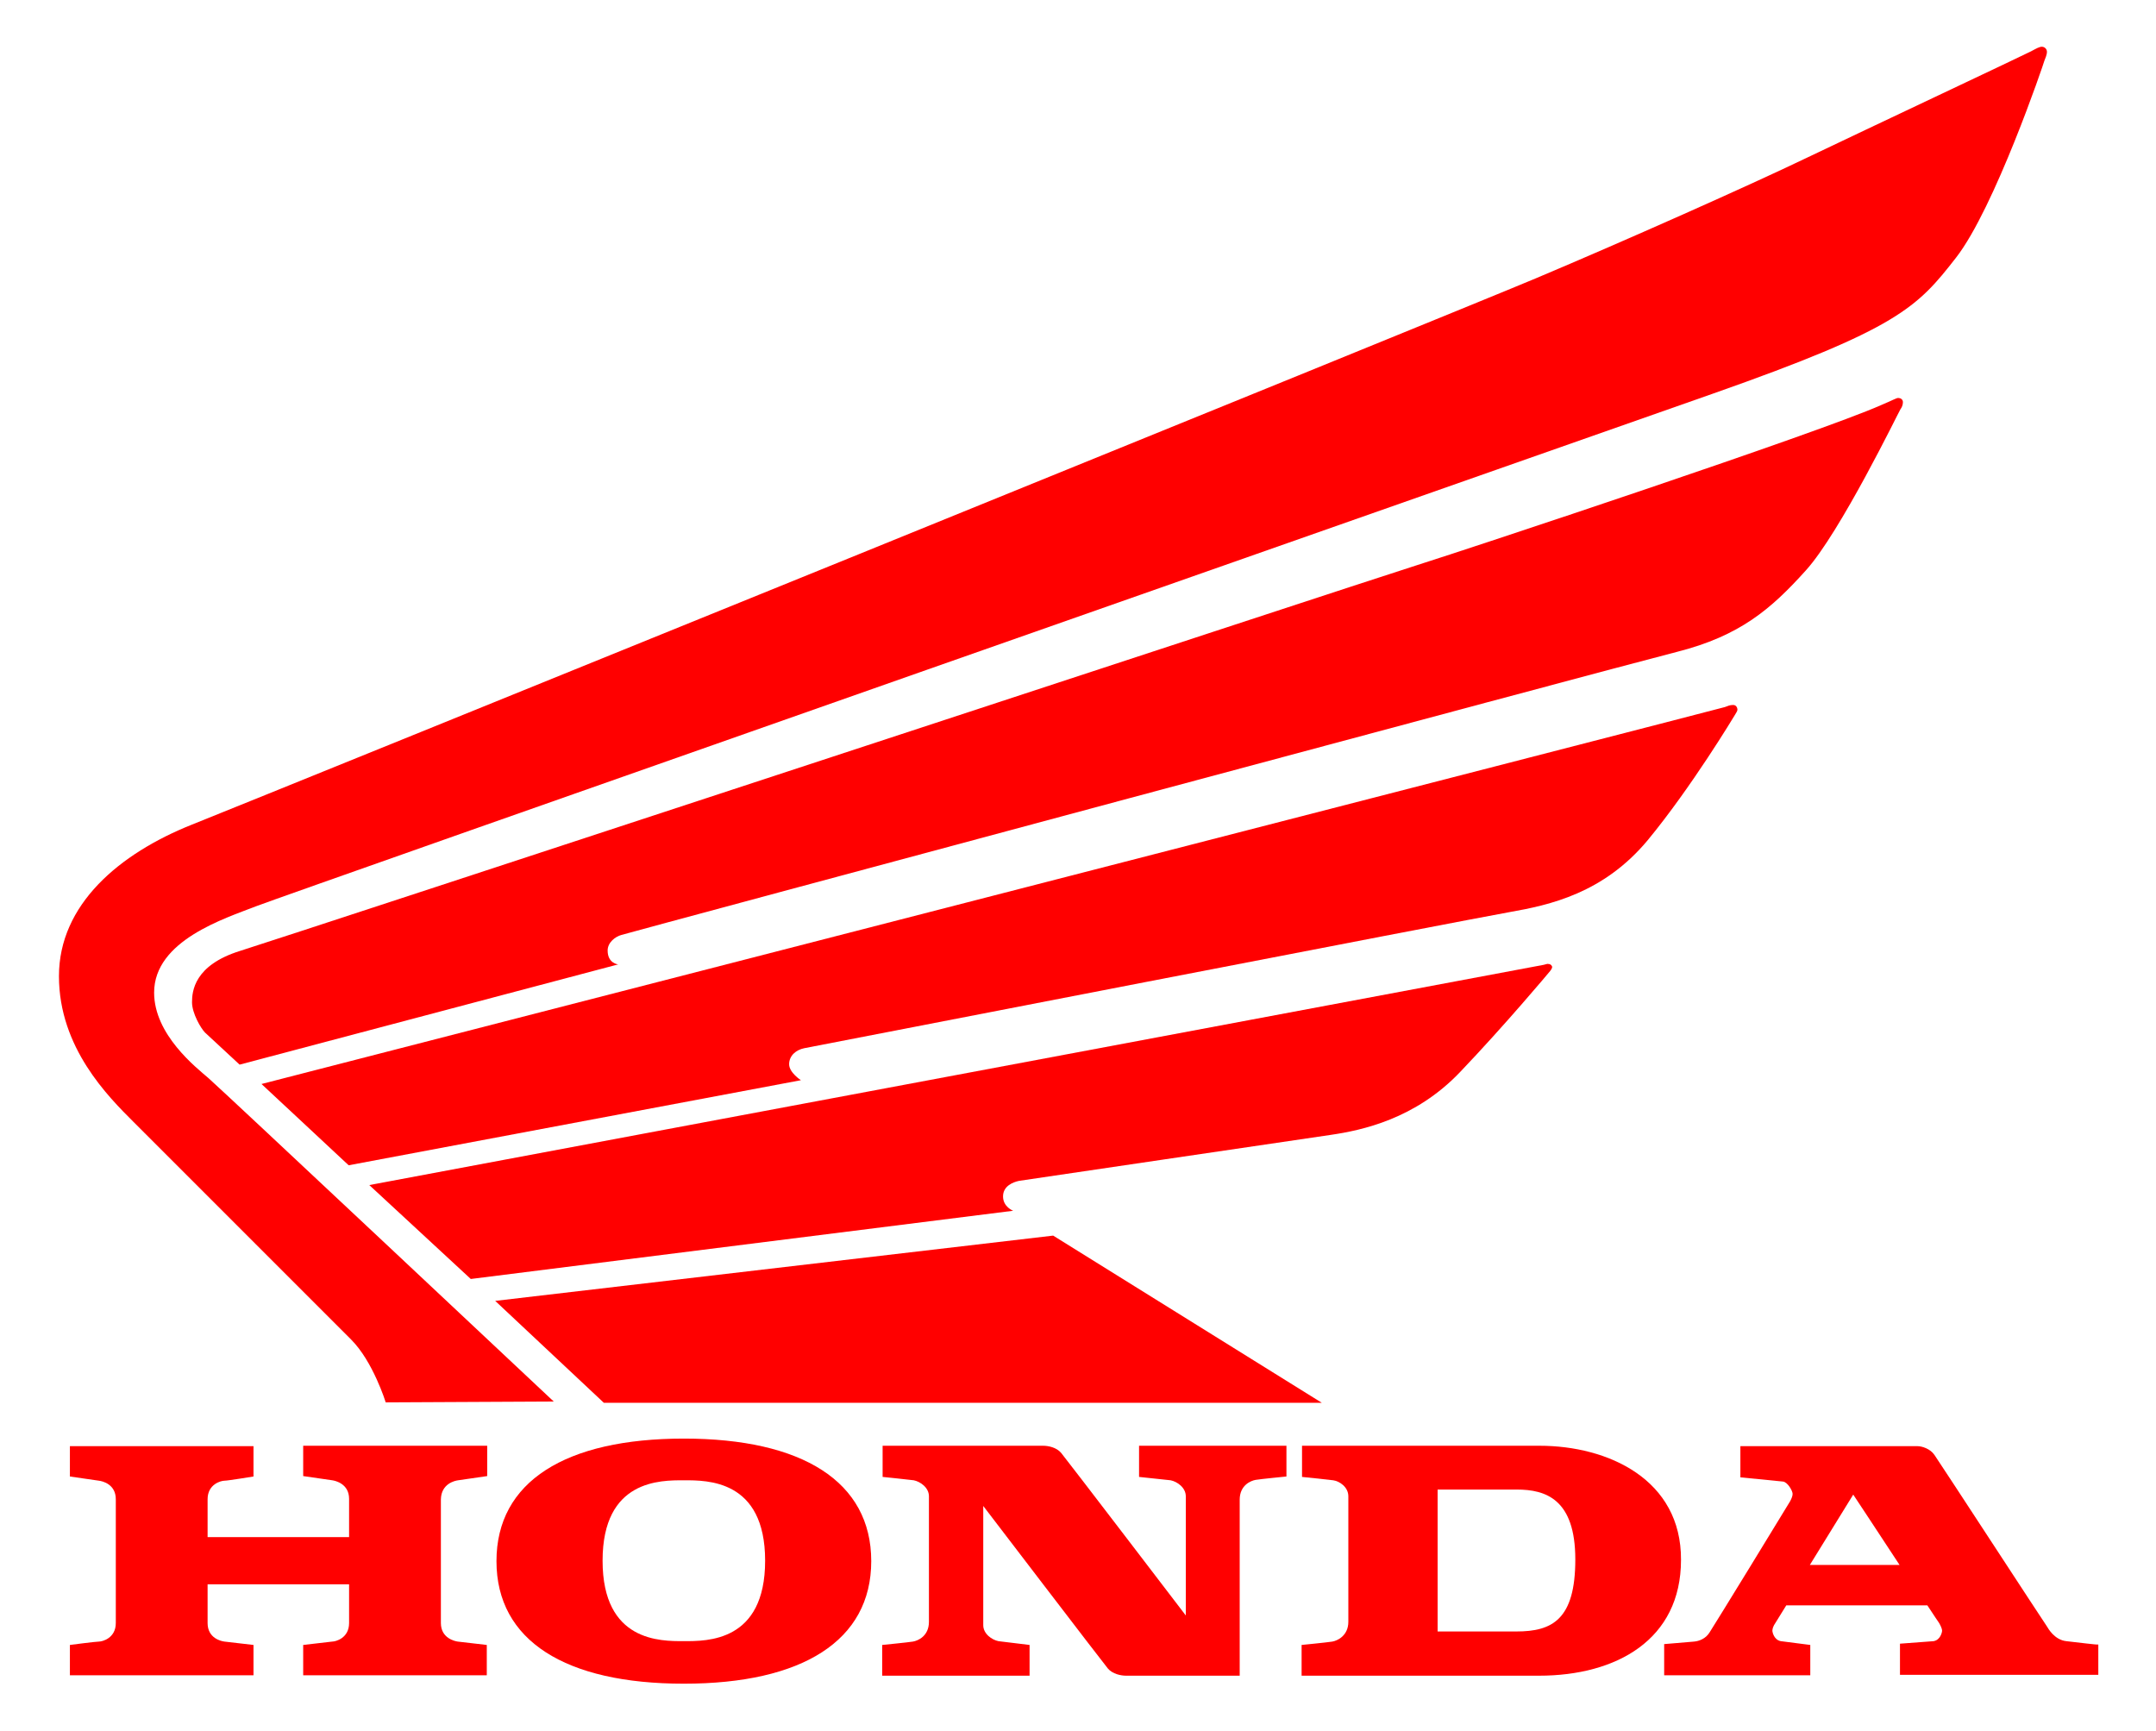 <?xml version="1.0" encoding="utf-8"?>
<!-- Generator: Adobe Illustrator 19.0.1, SVG Export Plug-In . SVG Version: 6.00 Build 0)  -->
<svg version="1.1" id="Layer_1" xmlns="http://www.w3.org/2000/svg" xmlns:xlink="http://www.w3.org/1999/xlink" x="0px" y="0px"
	 viewBox="1488 51 512 411" style="enable-background:new 1488 51 512 411;" xml:space="preserve">
<style type="text/css">
	.st0{fill:#FF0000;}
</style>
<g>
	<path class="st0" d="M1579.6,384c0,0-3-9.7-8.2-14.9s-45.7-45.7-51.7-51.7c-6-6-17.7-17.6-17.7-34.6c0-17,14.3-29.1,31.6-36
		c17.3-6.9,298.2-120.9,319.1-129.7s50.8-22.1,64.3-28.6c13.6-6.5,52-24.6,53.3-25.3c1.3-0.7,2-1.1,2.6-1.1c0.6,0,1.2,0.5,1.2,1.2
		c0,0.7-0.4,1.6-0.6,2.1c-0.1,0.5-11.8,35-21,46.8c-9.2,11.8-13.7,16.8-57.8,32.3c-44.1,15.5-338.4,118.8-345.9,121.7
		c-7.4,2.9-24.2,8.1-24.2,20.5c0,10,10,17.8,12.9,20.3s82,76.8,82,76.8L1579.6,384L1579.6,384z"/>
	<path class="st0" d="M1544.9,303.8c0,0-7.2-6.7-8.2-7.6c-1-1-3.1-4.6-3.1-7.2c0-2.6,0.5-8.8,11.4-12.2
		c10.9-3.4,265.3-87.1,279.2-91.5c13.9-4.4,95.9-31.6,110.5-38.1c3.1-1.3,3.6-1.7,4.1-1.7c0.5,0,1.1,0.3,1.1,1
		c0,0.7-0.3,1.3-0.6,1.7s-14.3,29.3-22.5,38.3c-8.2,9.1-15.6,15.5-30.6,19.3c-15,3.8-249.1,66.7-250.6,67.2
		c-1.5,0.4-3.3,1.8-3.3,3.7c0,3.1,2.5,3.3,2.5,3.3L1544.9,303.8z"/>
	<path class="st0" d="M1550.1,308.4l20.7,19.3l107.4-20.2c0,0-2.8-1.8-2.8-3.8s1.6-3.4,3.6-3.8c2-0.4,157.7-30.6,167.4-32.3
		c9.7-1.7,22.4-4.5,32.9-17.1c10.4-12.6,20.5-29.4,20.8-29.9c0.3-0.5,0.5-0.8,0.5-1.1s-0.2-1.1-1-1.1c-0.8,0-1.2,0.2-2,0.5
		C1896.8,219.2,1550.1,308.4,1550.1,308.4z"/>
	<path class="st0" d="M1854.6,280.1c-0.4,0.1-278.9,52.3-278.9,52.3l24.1,22.3l128.8-16.2c0,0-2.4-0.9-2.4-3.4s2.4-3.4,3.8-3.7
		c1.4-0.2,66.3-9.8,73.9-10.9c7.6-1.1,20.2-3.8,30.8-14.9c10.6-11.1,21-23.5,21.4-24c0.4-0.5,0.5-0.8,0.5-1c0-0.2-0.3-0.7-0.9-0.7
		C1855.5,279.8,1855.1,280,1854.6,280.1z"/>
	<polygon class="st0" points="1605.6,359.9 1631.4,384.1 1801.9,384.1 1738.1,344.4 	"/>
	<path class="st0" d="M1596.8,402.5c0.7-0.1,6.9-1,6.9-1v-7.2H1560v7.2c0,0,6.1,0.9,6.9,1c0.7,0.1,4,0.8,4,4.4v9.1h-33.6V407
		c0-3.6,3.2-4.4,4-4.4s6.9-1,6.9-1v-7.2h-43.6v7.2c0,0,6.1,0.9,6.9,1s4,0.8,4,4.4v29.4c0,3.6-3.2,4.4-4,4.4s-6.9,0.8-6.9,0.8v7.2
		h43.6v-7.2c0,0-6.1-0.7-6.9-0.8s-4-0.8-4-4.4v-9.2h33.6v9.2c0,3.6-3.2,4.4-4,4.4c-0.7,0.1-6.9,0.8-6.9,0.8v7.2h43.6v-7.2
		c0,0-6.1-0.7-6.9-0.8c-0.7-0.1-4-0.8-4-4.4V407C1592.8,403.3,1596,402.6,1596.8,402.5z"/>
	<path class="st0" d="M1650.4,392.6c-28.1,0-44.5,10.2-44.5,29.1s16.4,29.1,44.5,29.1c28.1,0,44.5-10.2,44.5-29.1
		S1678.5,392.6,1650.4,392.6z M1650.4,440.7c-5.5,0-19.3,0.2-19.3-19.1s13.8-19.1,19.3-19.1s19.3-0.2,19.3,19.1
		S1655.9,440.7,1650.4,440.7z"/>
	<path class="st0" d="M1758.5,401.7v-7.4h35v7.3c0,0-6.1,0.6-7.3,0.8c-1.2,0.2-3.8,1.3-3.8,4.7c0,3.3,0,39.7,0,41.8c0,0-25.8,0-27,0
		s-3.2-0.4-4.3-1.7c-1.1-1.3-29.6-38.6-29.6-38.6c0,3.3,0,26.2,0,28.3s2.1,3.5,3.6,3.8c1.5,0.2,7.4,0.9,7.4,0.9v7.3v-7.3v7.3l-35,0
		v-7.3c0,0,6.1-0.6,7.3-0.8c1.2-0.2,3.8-1.3,3.8-4.7c0-3.3,0-27.6,0-29.8c0-2.1-2.1-3.5-3.6-3.8c-1.5-0.2-7.4-0.8-7.4-0.8v-7.4
		c0,0,36.8,0,38.1,0s3.2,0.4,4.3,1.7c1.1,1.3,29.6,38.6,29.6,38.6c0-3.3,0-26.2,0-28.3s-2.1-3.5-3.6-3.8
		C1764.3,402.3,1758.5,401.7,1758.5,401.7v-7.4"/>
	<path class="st0" d="M1853.6,394.3c-10.6,0-56.4,0-56.4,0v7.4c0,0,5.8,0.6,7.4,0.8c1.5,0.2,3.6,1.6,3.6,3.8c0,2.1,0,26.4,0,29.8
		c0,3.3-2.6,4.5-3.8,4.7c-1.2,0.2-7.3,0.8-7.3,0.8v7.3l56.4,0c18.3,0,33.7-8.5,33.7-27.5C1887.3,402.3,1869.9,394.3,1853.6,394.3z
		 M1848.1,438.4h-18.7v-33.7c0,0,11.9,0,18.8,0s13.9,2.3,13.9,16.6S1856.6,438.4,1848.1,438.4z"/>
	<path class="st0" d="M1978.7,440.7c-2.8-0.3-4.3-3-4.6-3.5c-0.4-0.5-25.7-39.3-26.7-40.7c-1-1.5-3-2.1-4-2.1c-1,0-42.1,0-42.1,0
		v7.4c0,0,8.9,0.9,10.1,1c1.1,0.1,2.3,2.2,2.3,2.9s-0.4,1.4-0.6,1.8c-0.2,0.4-18.1,29.6-19.1,31.1c-0.9,1.5-2.5,2.1-3.7,2.2
		c-1.2,0.1-7.1,0.6-7.1,0.6v7.4h34.7v-7.2l-7-0.9c-1.6-0.3-2-2.1-2-2.5c0-0.4,0.2-1.1,0.7-1.8c0.1-0.2,1.1-1.8,2.6-4.2h33.5
		c1.6,2.4,2.7,4.1,2.8,4.2c0.4,0.7,0.7,1.4,0.7,1.8c0,0.4-0.4,2.2-2,2.5l-8,0.6v7.4h47.1v-7.2C1986,441.6,1981.5,441,1978.7,440.7z
		 M1917.8,422.6c5-8.1,10.3-16.7,10.3-16.7s5.7,8.6,11,16.7H1917.8z"/>
</g>
</svg>
